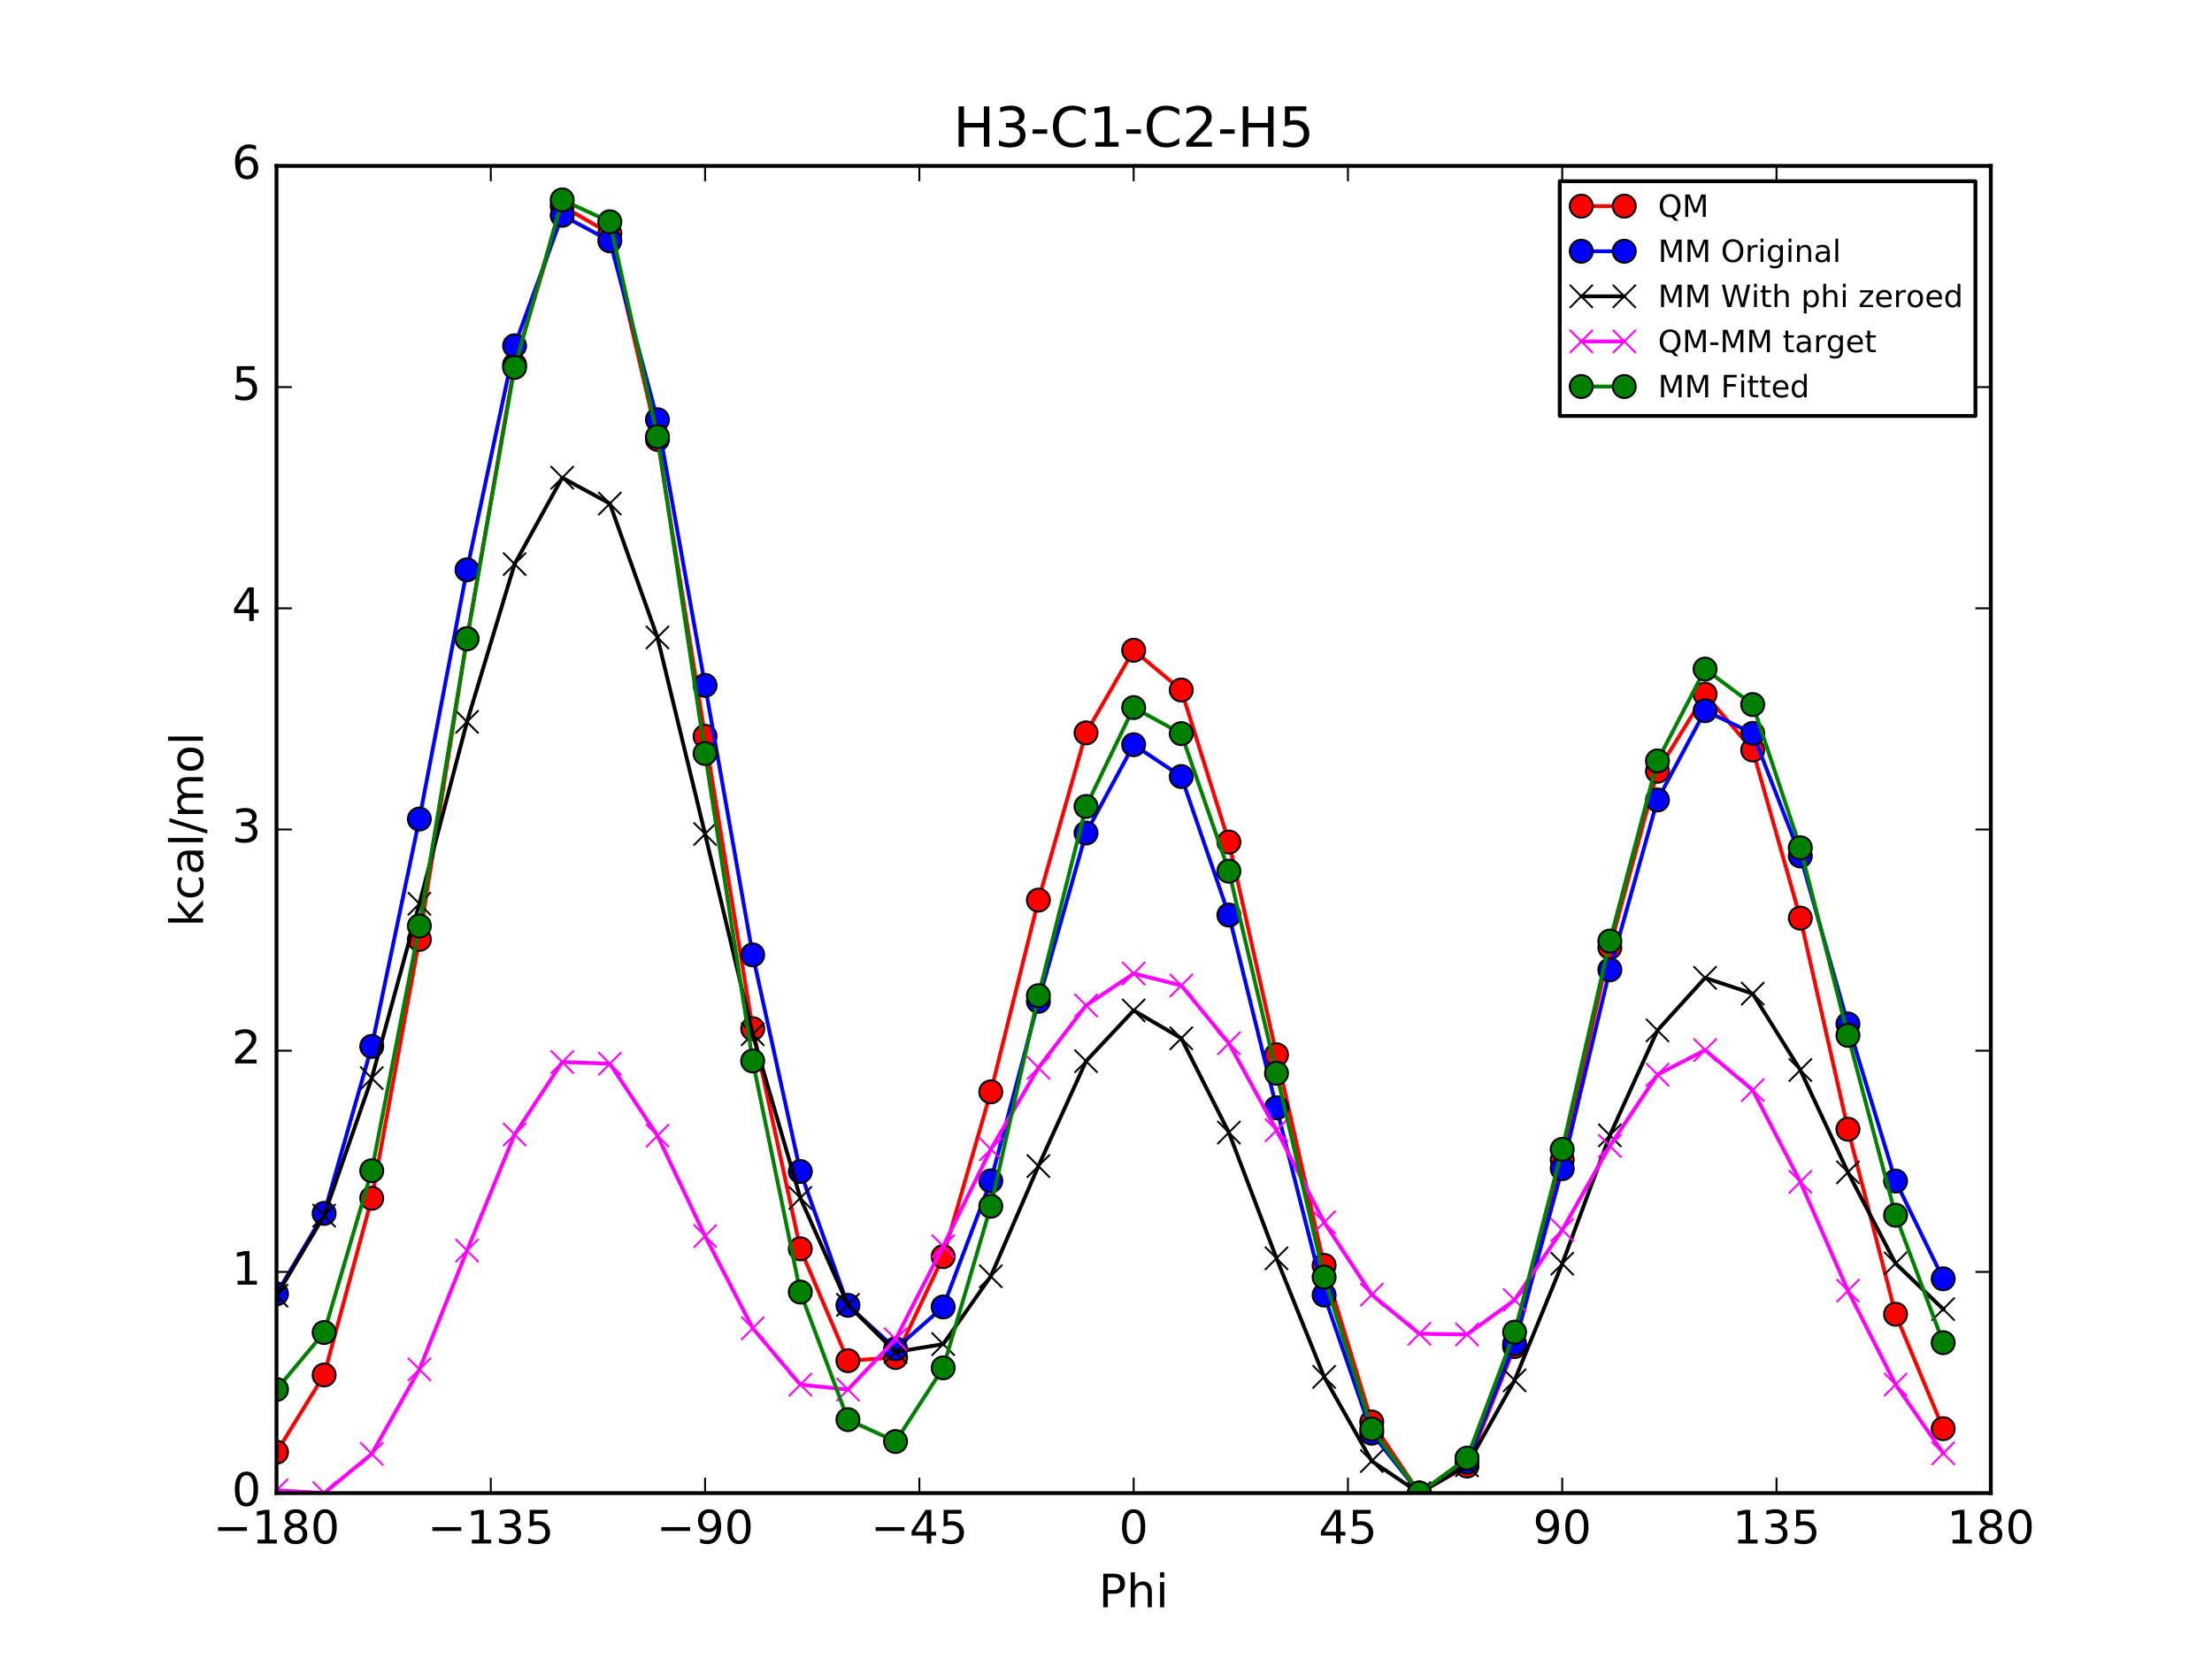 <?xml version="1.0" encoding="utf-8" standalone="no"?>
<!DOCTYPE svg PUBLIC "-//W3C//DTD SVG 1.1//EN"
  "http://www.w3.org/Graphics/SVG/1.1/DTD/svg11.dtd">
<!-- Created with matplotlib (http://matplotlib.org/) -->
<svg height="432pt" version="1.1" viewBox="0 0 576 432" width="576pt" xmlns="http://www.w3.org/2000/svg" xmlns:xlink="http://www.w3.org/1999/xlink">
 <defs>
  <style type="text/css">
*{stroke-linecap:butt;stroke-linejoin:round;stroke-miterlimit:100000;}
  </style>
 </defs>
 <g id="figure_1">
  <g id="patch_1">
   <path d="M 0 432 
L 576 432 
L 576 0 
L 0 0 
z
" style="fill:#ffffff;"/>
  </g>
  <g id="axes_1">
   <g id="patch_2">
    <path d="M 72 388.8 
L 518.4 388.8 
L 518.4 43.2 
L 72 43.2 
z
" style="fill:#ffffff;"/>
   </g>
   <g id="line2d_1">
    <path clip-path="url(#p6bd8a3b144)" d="M 72.001 378.153 
L 84.4 358.038 
L 96.8 312.029 
L 109.2 244.613 
L 121.6 166.297 
L 134 95.009 
L 146.4 53.64 
L 158.8 60.805 
L 171.2 114.41 
L 183.6 191.735 
L 196 267.872 
L 208.4 325.192 
L 220.8 354.326 
L 233.2 353.487 
L 245.6 327.214 
L 258 284.319 
L 270.4 234.392 
L 282.8 190.843 
L 295.201 169.32 
L 307.6 179.677 
L 320 219.273 
L 332.4 274.658 
L 344.8 329.501 
L 357.2 370.287 
L 369.6 388.8 
L 382 381.75 
L 394.4 350.642 
L 406.8 302.039 
L 419.2 246.741 
L 431.6 200.838 
L 444 180.769 
L 456.4 195.302 
L 468.8 239.08 
L 481.2 294.046 
L 493.6 342.218 
L 506 372.021 
" style="fill:none;stroke:#ff0000;stroke-linecap:square;"/>
    <defs>
     <path d="M 0 3 
C 0.796 3 1.559 2.684 2.121 2.121 
C 2.684 1.559 3 0.796 3 0 
C 3 -0.796 2.684 -1.559 2.121 -2.121 
C 1.559 -2.684 0.796 -3 0 -3 
C -0.796 -3 -1.559 -2.684 -2.121 -2.121 
C -2.684 -1.559 -3 -0.796 -3 0 
C -3 0.796 -2.684 1.559 -2.121 2.121 
C -1.559 2.684 -0.796 3 0 3 
z
" id="mb144376e2a" style="stroke:#000000;stroke-width:0.5;"/>
    </defs>
    <g clip-path="url(#p6bd8a3b144)">
     <use style="fill:#ff0000;stroke:#000000;stroke-width:0.5;" x="72.001" xlink:href="#mb144376e2a" y="378.153"/>
     <use style="fill:#ff0000;stroke:#000000;stroke-width:0.5;" x="84.4" xlink:href="#mb144376e2a" y="358.038"/>
     <use style="fill:#ff0000;stroke:#000000;stroke-width:0.5;" x="96.8" xlink:href="#mb144376e2a" y="312.029"/>
     <use style="fill:#ff0000;stroke:#000000;stroke-width:0.5;" x="109.2" xlink:href="#mb144376e2a" y="244.613"/>
     <use style="fill:#ff0000;stroke:#000000;stroke-width:0.5;" x="121.6" xlink:href="#mb144376e2a" y="166.297"/>
     <use style="fill:#ff0000;stroke:#000000;stroke-width:0.5;" x="134" xlink:href="#mb144376e2a" y="95.009"/>
     <use style="fill:#ff0000;stroke:#000000;stroke-width:0.5;" x="146.4" xlink:href="#mb144376e2a" y="53.64"/>
     <use style="fill:#ff0000;stroke:#000000;stroke-width:0.5;" x="158.8" xlink:href="#mb144376e2a" y="60.805"/>
     <use style="fill:#ff0000;stroke:#000000;stroke-width:0.5;" x="171.2" xlink:href="#mb144376e2a" y="114.41"/>
     <use style="fill:#ff0000;stroke:#000000;stroke-width:0.5;" x="183.6" xlink:href="#mb144376e2a" y="191.735"/>
     <use style="fill:#ff0000;stroke:#000000;stroke-width:0.5;" x="196" xlink:href="#mb144376e2a" y="267.872"/>
     <use style="fill:#ff0000;stroke:#000000;stroke-width:0.5;" x="208.4" xlink:href="#mb144376e2a" y="325.192"/>
     <use style="fill:#ff0000;stroke:#000000;stroke-width:0.5;" x="220.8" xlink:href="#mb144376e2a" y="354.326"/>
     <use style="fill:#ff0000;stroke:#000000;stroke-width:0.5;" x="233.2" xlink:href="#mb144376e2a" y="353.487"/>
     <use style="fill:#ff0000;stroke:#000000;stroke-width:0.5;" x="245.6" xlink:href="#mb144376e2a" y="327.214"/>
     <use style="fill:#ff0000;stroke:#000000;stroke-width:0.5;" x="258" xlink:href="#mb144376e2a" y="284.319"/>
     <use style="fill:#ff0000;stroke:#000000;stroke-width:0.5;" x="270.4" xlink:href="#mb144376e2a" y="234.392"/>
     <use style="fill:#ff0000;stroke:#000000;stroke-width:0.5;" x="282.8" xlink:href="#mb144376e2a" y="190.843"/>
     <use style="fill:#ff0000;stroke:#000000;stroke-width:0.5;" x="295.201" xlink:href="#mb144376e2a" y="169.32"/>
     <use style="fill:#ff0000;stroke:#000000;stroke-width:0.5;" x="307.6" xlink:href="#mb144376e2a" y="179.677"/>
     <use style="fill:#ff0000;stroke:#000000;stroke-width:0.5;" x="320" xlink:href="#mb144376e2a" y="219.273"/>
     <use style="fill:#ff0000;stroke:#000000;stroke-width:0.5;" x="332.4" xlink:href="#mb144376e2a" y="274.658"/>
     <use style="fill:#ff0000;stroke:#000000;stroke-width:0.5;" x="344.8" xlink:href="#mb144376e2a" y="329.501"/>
     <use style="fill:#ff0000;stroke:#000000;stroke-width:0.5;" x="357.2" xlink:href="#mb144376e2a" y="370.287"/>
     <use style="fill:#ff0000;stroke:#000000;stroke-width:0.5;" x="369.6" xlink:href="#mb144376e2a" y="388.8"/>
     <use style="fill:#ff0000;stroke:#000000;stroke-width:0.5;" x="382" xlink:href="#mb144376e2a" y="381.75"/>
     <use style="fill:#ff0000;stroke:#000000;stroke-width:0.5;" x="394.4" xlink:href="#mb144376e2a" y="350.642"/>
     <use style="fill:#ff0000;stroke:#000000;stroke-width:0.5;" x="406.8" xlink:href="#mb144376e2a" y="302.039"/>
     <use style="fill:#ff0000;stroke:#000000;stroke-width:0.5;" x="419.2" xlink:href="#mb144376e2a" y="246.741"/>
     <use style="fill:#ff0000;stroke:#000000;stroke-width:0.5;" x="431.6" xlink:href="#mb144376e2a" y="200.838"/>
     <use style="fill:#ff0000;stroke:#000000;stroke-width:0.5;" x="444" xlink:href="#mb144376e2a" y="180.769"/>
     <use style="fill:#ff0000;stroke:#000000;stroke-width:0.5;" x="456.4" xlink:href="#mb144376e2a" y="195.302"/>
     <use style="fill:#ff0000;stroke:#000000;stroke-width:0.5;" x="468.8" xlink:href="#mb144376e2a" y="239.08"/>
     <use style="fill:#ff0000;stroke:#000000;stroke-width:0.5;" x="481.2" xlink:href="#mb144376e2a" y="294.046"/>
     <use style="fill:#ff0000;stroke:#000000;stroke-width:0.5;" x="493.6" xlink:href="#mb144376e2a" y="342.218"/>
     <use style="fill:#ff0000;stroke:#000000;stroke-width:0.5;" x="506" xlink:href="#mb144376e2a" y="372.021"/>
    </g>
   </g>
   <g id="line2d_2">
    <path clip-path="url(#p6bd8a3b144)" d="M 72.001 336.908 
L 84.4 315.965 
L 96.8 272.479 
L 109.2 213.277 
L 121.6 148.381 
L 134 90.033 
L 146.4 56.071 
L 158.8 62.708 
L 171.2 109.288 
L 183.6 178.471 
L 196 248.644 
L 208.4 305.061 
L 220.8 339.898 
L 233.2 351.224 
L 245.6 340.333 
L 258 307.496 
L 270.4 260.754 
L 282.8 216.922 
L 295.201 193.923 
L 307.6 202.207 
L 320 238.279 
L 332.4 288.47 
L 344.8 337.233 
L 357.2 373.205 
L 369.6 388.8 
L 382 380.743 
L 394.4 349.896 
L 406.8 304.327 
L 419.2 252.54 
L 431.6 208.311 
L 444 185.072 
L 456.4 190.961 
L 468.8 222.894 
L 481.2 266.641 
L 493.6 307.541 
L 506 332.995 
" style="fill:none;stroke:#0000ff;stroke-linecap:square;"/>
    <defs>
     <path d="M 0 3 
C 0.796 3 1.559 2.684 2.121 2.121 
C 2.684 1.559 3 0.796 3 0 
C 3 -0.796 2.684 -1.559 2.121 -2.121 
C 1.559 -2.684 0.796 -3 0 -3 
C -0.796 -3 -1.559 -2.684 -2.121 -2.121 
C -2.684 -1.559 -3 -0.796 -3 0 
C -3 0.796 -2.684 1.559 -2.121 2.121 
C -1.559 2.684 -0.796 3 0 3 
z
" id="mf981815340" style="stroke:#000000;stroke-width:0.5;"/>
    </defs>
    <g clip-path="url(#p6bd8a3b144)">
     <use style="fill:#0000ff;stroke:#000000;stroke-width:0.5;" x="72.001" xlink:href="#mf981815340" y="336.908"/>
     <use style="fill:#0000ff;stroke:#000000;stroke-width:0.5;" x="84.4" xlink:href="#mf981815340" y="315.965"/>
     <use style="fill:#0000ff;stroke:#000000;stroke-width:0.5;" x="96.8" xlink:href="#mf981815340" y="272.479"/>
     <use style="fill:#0000ff;stroke:#000000;stroke-width:0.5;" x="109.2" xlink:href="#mf981815340" y="213.277"/>
     <use style="fill:#0000ff;stroke:#000000;stroke-width:0.5;" x="121.6" xlink:href="#mf981815340" y="148.381"/>
     <use style="fill:#0000ff;stroke:#000000;stroke-width:0.5;" x="134" xlink:href="#mf981815340" y="90.033"/>
     <use style="fill:#0000ff;stroke:#000000;stroke-width:0.5;" x="146.4" xlink:href="#mf981815340" y="56.071"/>
     <use style="fill:#0000ff;stroke:#000000;stroke-width:0.5;" x="158.8" xlink:href="#mf981815340" y="62.708"/>
     <use style="fill:#0000ff;stroke:#000000;stroke-width:0.5;" x="171.2" xlink:href="#mf981815340" y="109.288"/>
     <use style="fill:#0000ff;stroke:#000000;stroke-width:0.5;" x="183.6" xlink:href="#mf981815340" y="178.471"/>
     <use style="fill:#0000ff;stroke:#000000;stroke-width:0.5;" x="196" xlink:href="#mf981815340" y="248.644"/>
     <use style="fill:#0000ff;stroke:#000000;stroke-width:0.5;" x="208.4" xlink:href="#mf981815340" y="305.061"/>
     <use style="fill:#0000ff;stroke:#000000;stroke-width:0.5;" x="220.8" xlink:href="#mf981815340" y="339.898"/>
     <use style="fill:#0000ff;stroke:#000000;stroke-width:0.5;" x="233.2" xlink:href="#mf981815340" y="351.224"/>
     <use style="fill:#0000ff;stroke:#000000;stroke-width:0.5;" x="245.6" xlink:href="#mf981815340" y="340.333"/>
     <use style="fill:#0000ff;stroke:#000000;stroke-width:0.5;" x="258" xlink:href="#mf981815340" y="307.496"/>
     <use style="fill:#0000ff;stroke:#000000;stroke-width:0.5;" x="270.4" xlink:href="#mf981815340" y="260.754"/>
     <use style="fill:#0000ff;stroke:#000000;stroke-width:0.5;" x="282.8" xlink:href="#mf981815340" y="216.922"/>
     <use style="fill:#0000ff;stroke:#000000;stroke-width:0.5;" x="295.201" xlink:href="#mf981815340" y="193.923"/>
     <use style="fill:#0000ff;stroke:#000000;stroke-width:0.5;" x="307.6" xlink:href="#mf981815340" y="202.207"/>
     <use style="fill:#0000ff;stroke:#000000;stroke-width:0.5;" x="320" xlink:href="#mf981815340" y="238.279"/>
     <use style="fill:#0000ff;stroke:#000000;stroke-width:0.5;" x="332.4" xlink:href="#mf981815340" y="288.47"/>
     <use style="fill:#0000ff;stroke:#000000;stroke-width:0.5;" x="344.8" xlink:href="#mf981815340" y="337.233"/>
     <use style="fill:#0000ff;stroke:#000000;stroke-width:0.5;" x="357.2" xlink:href="#mf981815340" y="373.205"/>
     <use style="fill:#0000ff;stroke:#000000;stroke-width:0.5;" x="369.6" xlink:href="#mf981815340" y="388.8"/>
     <use style="fill:#0000ff;stroke:#000000;stroke-width:0.5;" x="382" xlink:href="#mf981815340" y="380.743"/>
     <use style="fill:#0000ff;stroke:#000000;stroke-width:0.5;" x="394.4" xlink:href="#mf981815340" y="349.896"/>
     <use style="fill:#0000ff;stroke:#000000;stroke-width:0.5;" x="406.8" xlink:href="#mf981815340" y="304.327"/>
     <use style="fill:#0000ff;stroke:#000000;stroke-width:0.5;" x="419.2" xlink:href="#mf981815340" y="252.54"/>
     <use style="fill:#0000ff;stroke:#000000;stroke-width:0.5;" x="431.6" xlink:href="#mf981815340" y="208.311"/>
     <use style="fill:#0000ff;stroke:#000000;stroke-width:0.5;" x="444" xlink:href="#mf981815340" y="185.072"/>
     <use style="fill:#0000ff;stroke:#000000;stroke-width:0.5;" x="456.4" xlink:href="#mf981815340" y="190.961"/>
     <use style="fill:#0000ff;stroke:#000000;stroke-width:0.5;" x="468.8" xlink:href="#mf981815340" y="222.894"/>
     <use style="fill:#0000ff;stroke:#000000;stroke-width:0.5;" x="481.2" xlink:href="#mf981815340" y="266.641"/>
     <use style="fill:#0000ff;stroke:#000000;stroke-width:0.5;" x="493.6" xlink:href="#mf981815340" y="307.541"/>
     <use style="fill:#0000ff;stroke:#000000;stroke-width:0.5;" x="506" xlink:href="#mf981815340" y="332.995"/>
    </g>
   </g>
   <g id="line2d_3">
    <path clip-path="url(#p6bd8a3b144)" d="M 72.001 337.381 
L 84.4 316.543 
L 96.8 280.743 
L 109.2 235.333 
L 121.6 187.967 
L 134 146.885 
L 146.4 124.389 
L 158.8 131.123 
L 171.2 165.988 
L 183.6 217.169 
L 196 269.313 
L 208.4 311.944 
L 220.8 339.781 
L 233.2 352.057 
L 245.6 350.009 
L 258 332.35 
L 270.4 303.641 
L 282.8 276.329 
L 295.201 263.118 
L 307.6 270.37 
L 320 294.909 
L 332.4 327.66 
L 344.8 358.532 
L 357.2 380.462 
L 369.6 388.8 
L 382 381.566 
L 394.4 359.437 
L 406.8 329.064 
L 419.2 295.647 
L 431.6 268.305 
L 444 254.631 
L 456.4 258.747 
L 468.8 278.637 
L 481.2 305.261 
L 493.6 328.991 
L 506 340.89 
" style="fill:none;stroke:#000000;stroke-linecap:square;"/>
    <defs>
     <path d="M -3 3 
L 3 -3 
M -3 -3 
L 3 3 
" id="m79b3ad8462" style="stroke:#000000;stroke-width:0.5;"/>
    </defs>
    <g clip-path="url(#p6bd8a3b144)">
     <use style="stroke:#000000;stroke-width:0.5;" x="72.001" xlink:href="#m79b3ad8462" y="337.381"/>
     <use style="stroke:#000000;stroke-width:0.5;" x="84.4" xlink:href="#m79b3ad8462" y="316.543"/>
     <use style="stroke:#000000;stroke-width:0.5;" x="96.8" xlink:href="#m79b3ad8462" y="280.743"/>
     <use style="stroke:#000000;stroke-width:0.5;" x="109.2" xlink:href="#m79b3ad8462" y="235.333"/>
     <use style="stroke:#000000;stroke-width:0.5;" x="121.6" xlink:href="#m79b3ad8462" y="187.967"/>
     <use style="stroke:#000000;stroke-width:0.5;" x="134" xlink:href="#m79b3ad8462" y="146.885"/>
     <use style="stroke:#000000;stroke-width:0.5;" x="146.4" xlink:href="#m79b3ad8462" y="124.389"/>
     <use style="stroke:#000000;stroke-width:0.5;" x="158.8" xlink:href="#m79b3ad8462" y="131.123"/>
     <use style="stroke:#000000;stroke-width:0.5;" x="171.2" xlink:href="#m79b3ad8462" y="165.988"/>
     <use style="stroke:#000000;stroke-width:0.5;" x="183.6" xlink:href="#m79b3ad8462" y="217.169"/>
     <use style="stroke:#000000;stroke-width:0.5;" x="196" xlink:href="#m79b3ad8462" y="269.313"/>
     <use style="stroke:#000000;stroke-width:0.5;" x="208.4" xlink:href="#m79b3ad8462" y="311.944"/>
     <use style="stroke:#000000;stroke-width:0.5;" x="220.8" xlink:href="#m79b3ad8462" y="339.781"/>
     <use style="stroke:#000000;stroke-width:0.5;" x="233.2" xlink:href="#m79b3ad8462" y="352.057"/>
     <use style="stroke:#000000;stroke-width:0.5;" x="245.6" xlink:href="#m79b3ad8462" y="350.009"/>
     <use style="stroke:#000000;stroke-width:0.5;" x="258" xlink:href="#m79b3ad8462" y="332.35"/>
     <use style="stroke:#000000;stroke-width:0.5;" x="270.4" xlink:href="#m79b3ad8462" y="303.641"/>
     <use style="stroke:#000000;stroke-width:0.5;" x="282.8" xlink:href="#m79b3ad8462" y="276.329"/>
     <use style="stroke:#000000;stroke-width:0.5;" x="295.201" xlink:href="#m79b3ad8462" y="263.118"/>
     <use style="stroke:#000000;stroke-width:0.5;" x="307.6" xlink:href="#m79b3ad8462" y="270.37"/>
     <use style="stroke:#000000;stroke-width:0.5;" x="320" xlink:href="#m79b3ad8462" y="294.909"/>
     <use style="stroke:#000000;stroke-width:0.5;" x="332.4" xlink:href="#m79b3ad8462" y="327.66"/>
     <use style="stroke:#000000;stroke-width:0.5;" x="344.8" xlink:href="#m79b3ad8462" y="358.532"/>
     <use style="stroke:#000000;stroke-width:0.5;" x="357.2" xlink:href="#m79b3ad8462" y="380.462"/>
     <use style="stroke:#000000;stroke-width:0.5;" x="369.6" xlink:href="#m79b3ad8462" y="388.8"/>
     <use style="stroke:#000000;stroke-width:0.5;" x="382" xlink:href="#m79b3ad8462" y="381.566"/>
     <use style="stroke:#000000;stroke-width:0.5;" x="394.4" xlink:href="#m79b3ad8462" y="359.437"/>
     <use style="stroke:#000000;stroke-width:0.5;" x="406.8" xlink:href="#m79b3ad8462" y="329.064"/>
     <use style="stroke:#000000;stroke-width:0.5;" x="419.2" xlink:href="#m79b3ad8462" y="295.647"/>
     <use style="stroke:#000000;stroke-width:0.5;" x="431.6" xlink:href="#m79b3ad8462" y="268.305"/>
     <use style="stroke:#000000;stroke-width:0.5;" x="444" xlink:href="#m79b3ad8462" y="254.631"/>
     <use style="stroke:#000000;stroke-width:0.5;" x="456.4" xlink:href="#m79b3ad8462" y="258.747"/>
     <use style="stroke:#000000;stroke-width:0.5;" x="468.8" xlink:href="#m79b3ad8462" y="278.637"/>
     <use style="stroke:#000000;stroke-width:0.5;" x="481.2" xlink:href="#m79b3ad8462" y="305.261"/>
     <use style="stroke:#000000;stroke-width:0.5;" x="493.6" xlink:href="#m79b3ad8462" y="328.991"/>
     <use style="stroke:#000000;stroke-width:0.5;" x="506" xlink:href="#m79b3ad8462" y="340.89"/>
    </g>
   </g>
   <g id="line2d_4">
    <path clip-path="url(#p6bd8a3b144)" d="M 72.001 388.077 
L 84.4 388.8 
L 96.8 378.592 
L 109.2 356.585 
L 121.6 325.635 
L 134 295.429 
L 146.4 276.556 
L 158.8 276.987 
L 171.2 295.728 
L 183.6 321.871 
L 196 345.864 
L 208.4 360.553 
L 220.8 361.85 
L 233.2 348.735 
L 245.6 324.511 
L 258 299.274 
L 270.4 278.057 
L 282.8 261.82 
L 295.201 253.507 
L 307.6 256.613 
L 320 271.669 
L 332.4 294.302 
L 344.8 318.275 
L 357.2 337.13 
L 369.6 347.305 
L 382 347.489 
L 394.4 338.511 
L 406.8 320.28 
L 419.2 298.399 
L 431.6 279.839 
L 444 273.443 
L 456.4 283.861 
L 468.8 307.748 
L 481.2 336.091 
L 493.6 360.532 
L 506 378.436 
" style="fill:none;stroke:#ff00ff;stroke-linecap:square;"/>
    <defs>
     <path d="M -3 3 
L 3 -3 
M -3 -3 
L 3 3 
" id="mb168e738ca" style="stroke:#ff00ff;stroke-width:0.5;"/>
    </defs>
    <g clip-path="url(#p6bd8a3b144)">
     <use style="fill:#ff00ff;stroke:#ff00ff;stroke-width:0.5;" x="72.001" xlink:href="#mb168e738ca" y="388.077"/>
     <use style="fill:#ff00ff;stroke:#ff00ff;stroke-width:0.5;" x="84.4" xlink:href="#mb168e738ca" y="388.8"/>
     <use style="fill:#ff00ff;stroke:#ff00ff;stroke-width:0.5;" x="96.8" xlink:href="#mb168e738ca" y="378.592"/>
     <use style="fill:#ff00ff;stroke:#ff00ff;stroke-width:0.5;" x="109.2" xlink:href="#mb168e738ca" y="356.585"/>
     <use style="fill:#ff00ff;stroke:#ff00ff;stroke-width:0.5;" x="121.6" xlink:href="#mb168e738ca" y="325.635"/>
     <use style="fill:#ff00ff;stroke:#ff00ff;stroke-width:0.5;" x="134" xlink:href="#mb168e738ca" y="295.429"/>
     <use style="fill:#ff00ff;stroke:#ff00ff;stroke-width:0.5;" x="146.4" xlink:href="#mb168e738ca" y="276.556"/>
     <use style="fill:#ff00ff;stroke:#ff00ff;stroke-width:0.5;" x="158.8" xlink:href="#mb168e738ca" y="276.987"/>
     <use style="fill:#ff00ff;stroke:#ff00ff;stroke-width:0.5;" x="171.2" xlink:href="#mb168e738ca" y="295.728"/>
     <use style="fill:#ff00ff;stroke:#ff00ff;stroke-width:0.5;" x="183.6" xlink:href="#mb168e738ca" y="321.871"/>
     <use style="fill:#ff00ff;stroke:#ff00ff;stroke-width:0.5;" x="196" xlink:href="#mb168e738ca" y="345.864"/>
     <use style="fill:#ff00ff;stroke:#ff00ff;stroke-width:0.5;" x="208.4" xlink:href="#mb168e738ca" y="360.553"/>
     <use style="fill:#ff00ff;stroke:#ff00ff;stroke-width:0.5;" x="220.8" xlink:href="#mb168e738ca" y="361.85"/>
     <use style="fill:#ff00ff;stroke:#ff00ff;stroke-width:0.5;" x="233.2" xlink:href="#mb168e738ca" y="348.735"/>
     <use style="fill:#ff00ff;stroke:#ff00ff;stroke-width:0.5;" x="245.6" xlink:href="#mb168e738ca" y="324.511"/>
     <use style="fill:#ff00ff;stroke:#ff00ff;stroke-width:0.5;" x="258" xlink:href="#mb168e738ca" y="299.274"/>
     <use style="fill:#ff00ff;stroke:#ff00ff;stroke-width:0.5;" x="270.4" xlink:href="#mb168e738ca" y="278.057"/>
     <use style="fill:#ff00ff;stroke:#ff00ff;stroke-width:0.5;" x="282.8" xlink:href="#mb168e738ca" y="261.82"/>
     <use style="fill:#ff00ff;stroke:#ff00ff;stroke-width:0.5;" x="295.201" xlink:href="#mb168e738ca" y="253.507"/>
     <use style="fill:#ff00ff;stroke:#ff00ff;stroke-width:0.5;" x="307.6" xlink:href="#mb168e738ca" y="256.613"/>
     <use style="fill:#ff00ff;stroke:#ff00ff;stroke-width:0.5;" x="320" xlink:href="#mb168e738ca" y="271.669"/>
     <use style="fill:#ff00ff;stroke:#ff00ff;stroke-width:0.5;" x="332.4" xlink:href="#mb168e738ca" y="294.302"/>
     <use style="fill:#ff00ff;stroke:#ff00ff;stroke-width:0.5;" x="344.8" xlink:href="#mb168e738ca" y="318.275"/>
     <use style="fill:#ff00ff;stroke:#ff00ff;stroke-width:0.5;" x="357.2" xlink:href="#mb168e738ca" y="337.13"/>
     <use style="fill:#ff00ff;stroke:#ff00ff;stroke-width:0.5;" x="369.6" xlink:href="#mb168e738ca" y="347.305"/>
     <use style="fill:#ff00ff;stroke:#ff00ff;stroke-width:0.5;" x="382" xlink:href="#mb168e738ca" y="347.489"/>
     <use style="fill:#ff00ff;stroke:#ff00ff;stroke-width:0.5;" x="394.4" xlink:href="#mb168e738ca" y="338.511"/>
     <use style="fill:#ff00ff;stroke:#ff00ff;stroke-width:0.5;" x="406.8" xlink:href="#mb168e738ca" y="320.28"/>
     <use style="fill:#ff00ff;stroke:#ff00ff;stroke-width:0.5;" x="419.2" xlink:href="#mb168e738ca" y="298.399"/>
     <use style="fill:#ff00ff;stroke:#ff00ff;stroke-width:0.5;" x="431.6" xlink:href="#mb168e738ca" y="279.839"/>
     <use style="fill:#ff00ff;stroke:#ff00ff;stroke-width:0.5;" x="444" xlink:href="#mb168e738ca" y="273.443"/>
     <use style="fill:#ff00ff;stroke:#ff00ff;stroke-width:0.5;" x="456.4" xlink:href="#mb168e738ca" y="283.861"/>
     <use style="fill:#ff00ff;stroke:#ff00ff;stroke-width:0.5;" x="468.8" xlink:href="#mb168e738ca" y="307.748"/>
     <use style="fill:#ff00ff;stroke:#ff00ff;stroke-width:0.5;" x="481.2" xlink:href="#mb168e738ca" y="336.091"/>
     <use style="fill:#ff00ff;stroke:#ff00ff;stroke-width:0.5;" x="493.6" xlink:href="#mb168e738ca" y="360.532"/>
     <use style="fill:#ff00ff;stroke:#ff00ff;stroke-width:0.5;" x="506" xlink:href="#mb168e738ca" y="378.436"/>
    </g>
   </g>
   <g id="line2d_5">
    <path clip-path="url(#p6bd8a3b144)" d="M 72.001 361.818 
L 84.4 346.975 
L 96.8 304.852 
L 109.2 241.131 
L 121.6 166.353 
L 134 95.665 
L 146.4 52.06 
L 158.8 57.753 
L 171.2 113.695 
L 183.6 196.218 
L 196 276.271 
L 208.4 336.448 
L 220.8 369.666 
L 233.2 375.376 
L 245.6 356.187 
L 258 314.104 
L 270.4 259.275 
L 282.8 210.001 
L 295.201 184.249 
L 307.6 191.033 
L 320 226.856 
L 332.4 279.475 
L 344.8 332.563 
L 357.2 372.119 
L 369.6 388.8 
L 382 379.7 
L 394.4 346.896 
L 406.8 299.284 
L 419.2 245.046 
L 431.6 198.142 
L 444 174.229 
L 456.4 183.467 
L 468.8 220.76 
L 481.2 269.61 
L 493.6 316.446 
L 506 349.633 
" style="fill:none;stroke:#008000;stroke-linecap:square;"/>
    <defs>
     <path d="M 0 3 
C 0.796 3 1.559 2.684 2.121 2.121 
C 2.684 1.559 3 0.796 3 0 
C 3 -0.796 2.684 -1.559 2.121 -2.121 
C 1.559 -2.684 0.796 -3 0 -3 
C -0.796 -3 -1.559 -2.684 -2.121 -2.121 
C -2.684 -1.559 -3 -0.796 -3 0 
C -3 0.796 -2.684 1.559 -2.121 2.121 
C -1.559 2.684 -0.796 3 0 3 
z
" id="mb08ce02383" style="stroke:#000000;stroke-width:0.5;"/>
    </defs>
    <g clip-path="url(#p6bd8a3b144)">
     <use style="fill:#008000;stroke:#000000;stroke-width:0.5;" x="72.001" xlink:href="#mb08ce02383" y="361.818"/>
     <use style="fill:#008000;stroke:#000000;stroke-width:0.5;" x="84.4" xlink:href="#mb08ce02383" y="346.975"/>
     <use style="fill:#008000;stroke:#000000;stroke-width:0.5;" x="96.8" xlink:href="#mb08ce02383" y="304.852"/>
     <use style="fill:#008000;stroke:#000000;stroke-width:0.5;" x="109.2" xlink:href="#mb08ce02383" y="241.131"/>
     <use style="fill:#008000;stroke:#000000;stroke-width:0.5;" x="121.6" xlink:href="#mb08ce02383" y="166.353"/>
     <use style="fill:#008000;stroke:#000000;stroke-width:0.5;" x="134" xlink:href="#mb08ce02383" y="95.665"/>
     <use style="fill:#008000;stroke:#000000;stroke-width:0.5;" x="146.4" xlink:href="#mb08ce02383" y="52.06"/>
     <use style="fill:#008000;stroke:#000000;stroke-width:0.5;" x="158.8" xlink:href="#mb08ce02383" y="57.753"/>
     <use style="fill:#008000;stroke:#000000;stroke-width:0.5;" x="171.2" xlink:href="#mb08ce02383" y="113.695"/>
     <use style="fill:#008000;stroke:#000000;stroke-width:0.5;" x="183.6" xlink:href="#mb08ce02383" y="196.218"/>
     <use style="fill:#008000;stroke:#000000;stroke-width:0.5;" x="196" xlink:href="#mb08ce02383" y="276.271"/>
     <use style="fill:#008000;stroke:#000000;stroke-width:0.5;" x="208.4" xlink:href="#mb08ce02383" y="336.448"/>
     <use style="fill:#008000;stroke:#000000;stroke-width:0.5;" x="220.8" xlink:href="#mb08ce02383" y="369.666"/>
     <use style="fill:#008000;stroke:#000000;stroke-width:0.5;" x="233.2" xlink:href="#mb08ce02383" y="375.376"/>
     <use style="fill:#008000;stroke:#000000;stroke-width:0.5;" x="245.6" xlink:href="#mb08ce02383" y="356.187"/>
     <use style="fill:#008000;stroke:#000000;stroke-width:0.5;" x="258" xlink:href="#mb08ce02383" y="314.104"/>
     <use style="fill:#008000;stroke:#000000;stroke-width:0.5;" x="270.4" xlink:href="#mb08ce02383" y="259.275"/>
     <use style="fill:#008000;stroke:#000000;stroke-width:0.5;" x="282.8" xlink:href="#mb08ce02383" y="210.001"/>
     <use style="fill:#008000;stroke:#000000;stroke-width:0.5;" x="295.201" xlink:href="#mb08ce02383" y="184.249"/>
     <use style="fill:#008000;stroke:#000000;stroke-width:0.5;" x="307.6" xlink:href="#mb08ce02383" y="191.033"/>
     <use style="fill:#008000;stroke:#000000;stroke-width:0.5;" x="320" xlink:href="#mb08ce02383" y="226.856"/>
     <use style="fill:#008000;stroke:#000000;stroke-width:0.5;" x="332.4" xlink:href="#mb08ce02383" y="279.475"/>
     <use style="fill:#008000;stroke:#000000;stroke-width:0.5;" x="344.8" xlink:href="#mb08ce02383" y="332.563"/>
     <use style="fill:#008000;stroke:#000000;stroke-width:0.5;" x="357.2" xlink:href="#mb08ce02383" y="372.119"/>
     <use style="fill:#008000;stroke:#000000;stroke-width:0.5;" x="369.6" xlink:href="#mb08ce02383" y="388.8"/>
     <use style="fill:#008000;stroke:#000000;stroke-width:0.5;" x="382" xlink:href="#mb08ce02383" y="379.7"/>
     <use style="fill:#008000;stroke:#000000;stroke-width:0.5;" x="394.4" xlink:href="#mb08ce02383" y="346.896"/>
     <use style="fill:#008000;stroke:#000000;stroke-width:0.5;" x="406.8" xlink:href="#mb08ce02383" y="299.284"/>
     <use style="fill:#008000;stroke:#000000;stroke-width:0.5;" x="419.2" xlink:href="#mb08ce02383" y="245.046"/>
     <use style="fill:#008000;stroke:#000000;stroke-width:0.5;" x="431.6" xlink:href="#mb08ce02383" y="198.142"/>
     <use style="fill:#008000;stroke:#000000;stroke-width:0.5;" x="444" xlink:href="#mb08ce02383" y="174.229"/>
     <use style="fill:#008000;stroke:#000000;stroke-width:0.5;" x="456.4" xlink:href="#mb08ce02383" y="183.467"/>
     <use style="fill:#008000;stroke:#000000;stroke-width:0.5;" x="468.8" xlink:href="#mb08ce02383" y="220.76"/>
     <use style="fill:#008000;stroke:#000000;stroke-width:0.5;" x="481.2" xlink:href="#mb08ce02383" y="269.61"/>
     <use style="fill:#008000;stroke:#000000;stroke-width:0.5;" x="493.6" xlink:href="#mb08ce02383" y="316.446"/>
     <use style="fill:#008000;stroke:#000000;stroke-width:0.5;" x="506" xlink:href="#mb08ce02383" y="349.633"/>
    </g>
   </g>
   <g id="patch_3">
    <path d="M 72 43.2 
L 518.4 43.2 
" style="fill:none;stroke:#000000;stroke-linecap:square;stroke-linejoin:miter;"/>
   </g>
   <g id="patch_4">
    <path d="M 72 388.8 
L 518.4 388.8 
" style="fill:none;stroke:#000000;stroke-linecap:square;stroke-linejoin:miter;"/>
   </g>
   <g id="patch_5">
    <path d="M 72 388.8 
L 72 43.2 
" style="fill:none;stroke:#000000;stroke-linecap:square;stroke-linejoin:miter;"/>
   </g>
   <g id="patch_6">
    <path d="M 518.4 388.8 
L 518.4 43.2 
" style="fill:none;stroke:#000000;stroke-linecap:square;stroke-linejoin:miter;"/>
   </g>
   <g id="matplotlib.axis_1">
    <g id="xtick_1">
     <g id="line2d_6">
      <defs>
       <path d="M 0 0 
L 0 -4 
" id="m9374d07bf7" style="stroke:#000000;stroke-width:0.5;"/>
      </defs>
      <g>
       <use style="stroke:#000000;stroke-width:0.5;" x="72.0" xlink:href="#m9374d07bf7" y="388.8"/>
      </g>
     </g>
     <g id="line2d_7">
      <defs>
       <path d="M 0 0 
L 0 4 
" id="m74e4022810" style="stroke:#000000;stroke-width:0.5;"/>
      </defs>
      <g>
       <use style="stroke:#000000;stroke-width:0.5;" x="72.0" xlink:href="#m74e4022810" y="43.2"/>
      </g>
     </g>
     <g id="text_1">
      <!-- −180 -->
      <defs>
       <path d="M 10.594 35.5 
L 73.188 35.5 
L 73.188 27.203 
L 10.594 27.203 
z
" id="BitstreamVeraSans-Roman-2212"/>
       <path d="M 31.781 66.406 
Q 24.172 66.406 20.328 58.906 
Q 16.5 51.422 16.5 36.375 
Q 16.5 21.391 20.328 13.891 
Q 24.172 6.391 31.781 6.391 
Q 39.453 6.391 43.281 13.891 
Q 47.125 21.391 47.125 36.375 
Q 47.125 51.422 43.281 58.906 
Q 39.453 66.406 31.781 66.406 
M 31.781 74.219 
Q 44.047 74.219 50.516 64.516 
Q 56.984 54.828 56.984 36.375 
Q 56.984 17.969 50.516 8.266 
Q 44.047 -1.422 31.781 -1.422 
Q 19.531 -1.422 13.062 8.266 
Q 6.594 17.969 6.594 36.375 
Q 6.594 54.828 13.062 64.516 
Q 19.531 74.219 31.781 74.219 
" id="BitstreamVeraSans-Roman-30"/>
       <path d="M 31.781 34.625 
Q 24.75 34.625 20.719 30.859 
Q 16.703 27.094 16.703 20.516 
Q 16.703 13.922 20.719 10.156 
Q 24.75 6.391 31.781 6.391 
Q 38.812 6.391 42.859 10.172 
Q 46.922 13.969 46.922 20.516 
Q 46.922 27.094 42.891 30.859 
Q 38.875 34.625 31.781 34.625 
M 21.922 38.812 
Q 15.578 40.375 12.031 44.719 
Q 8.5 49.078 8.5 55.328 
Q 8.5 64.062 14.719 69.141 
Q 20.953 74.219 31.781 74.219 
Q 42.672 74.219 48.875 69.141 
Q 55.078 64.062 55.078 55.328 
Q 55.078 49.078 51.531 44.719 
Q 48 40.375 41.703 38.812 
Q 48.828 37.156 52.797 32.312 
Q 56.781 27.484 56.781 20.516 
Q 56.781 9.906 50.312 4.234 
Q 43.844 -1.422 31.781 -1.422 
Q 19.734 -1.422 13.25 4.234 
Q 6.781 9.906 6.781 20.516 
Q 6.781 27.484 10.781 32.312 
Q 14.797 37.156 21.922 38.812 
M 18.312 54.391 
Q 18.312 48.734 21.844 45.562 
Q 25.391 42.391 31.781 42.391 
Q 38.141 42.391 41.719 45.562 
Q 45.312 48.734 45.312 54.391 
Q 45.312 60.062 41.719 63.234 
Q 38.141 66.406 31.781 66.406 
Q 25.391 66.406 21.844 63.234 
Q 18.312 60.062 18.312 54.391 
" id="BitstreamVeraSans-Roman-38"/>
       <path d="M 12.406 8.297 
L 28.516 8.297 
L 28.516 63.922 
L 10.984 60.406 
L 10.984 69.391 
L 28.422 72.906 
L 38.281 72.906 
L 38.281 8.297 
L 54.391 8.297 
L 54.391 0 
L 12.406 0 
z
" id="BitstreamVeraSans-Roman-31"/>
      </defs>
      <g transform="translate(55.52 401.918)scale(0.12 -0.12)">
       <use xlink:href="#BitstreamVeraSans-Roman-2212"/>
       <use x="83.789" xlink:href="#BitstreamVeraSans-Roman-31"/>
       <use x="147.412" xlink:href="#BitstreamVeraSans-Roman-38"/>
       <use x="211.035" xlink:href="#BitstreamVeraSans-Roman-30"/>
      </g>
     </g>
    </g>
    <g id="xtick_2">
     <g id="line2d_8">
      <g>
       <use style="stroke:#000000;stroke-width:0.5;" x="127.8" xlink:href="#m9374d07bf7" y="388.8"/>
      </g>
     </g>
     <g id="line2d_9">
      <g>
       <use style="stroke:#000000;stroke-width:0.5;" x="127.8" xlink:href="#m74e4022810" y="43.2"/>
      </g>
     </g>
     <g id="text_2">
      <!-- −135 -->
      <defs>
       <path d="M 40.578 39.312 
Q 47.656 37.797 51.625 33 
Q 55.609 28.219 55.609 21.188 
Q 55.609 10.406 48.188 4.484 
Q 40.766 -1.422 27.094 -1.422 
Q 22.516 -1.422 17.656 -0.516 
Q 12.797 0.391 7.625 2.203 
L 7.625 11.719 
Q 11.719 9.328 16.594 8.109 
Q 21.484 6.891 26.812 6.891 
Q 36.078 6.891 40.938 10.547 
Q 45.797 14.203 45.797 21.188 
Q 45.797 27.641 41.281 31.266 
Q 36.766 34.906 28.719 34.906 
L 20.219 34.906 
L 20.219 43.016 
L 29.109 43.016 
Q 36.375 43.016 40.234 45.922 
Q 44.094 48.828 44.094 54.297 
Q 44.094 59.906 40.109 62.906 
Q 36.141 65.922 28.719 65.922 
Q 24.656 65.922 20.016 65.031 
Q 15.375 64.156 9.812 62.312 
L 9.812 71.094 
Q 15.438 72.656 20.344 73.438 
Q 25.25 74.219 29.594 74.219 
Q 40.828 74.219 47.359 69.109 
Q 53.906 64.016 53.906 55.328 
Q 53.906 49.266 50.438 45.094 
Q 46.969 40.922 40.578 39.312 
" id="BitstreamVeraSans-Roman-33"/>
       <path d="M 10.797 72.906 
L 49.516 72.906 
L 49.516 64.594 
L 19.828 64.594 
L 19.828 46.734 
Q 21.969 47.469 24.109 47.828 
Q 26.266 48.188 28.422 48.188 
Q 40.625 48.188 47.75 41.5 
Q 54.891 34.812 54.891 23.391 
Q 54.891 11.625 47.562 5.094 
Q 40.234 -1.422 26.906 -1.422 
Q 22.312 -1.422 17.547 -0.641 
Q 12.797 0.141 7.719 1.703 
L 7.719 11.625 
Q 12.109 9.234 16.797 8.062 
Q 21.484 6.891 26.703 6.891 
Q 35.156 6.891 40.078 11.328 
Q 45.016 15.766 45.016 23.391 
Q 45.016 31 40.078 35.438 
Q 35.156 39.891 26.703 39.891 
Q 22.75 39.891 18.812 39.016 
Q 14.891 38.141 10.797 36.281 
z
" id="BitstreamVeraSans-Roman-35"/>
      </defs>
      <g transform="translate(111.32 401.918)scale(0.12 -0.12)">
       <use xlink:href="#BitstreamVeraSans-Roman-2212"/>
       <use x="83.789" xlink:href="#BitstreamVeraSans-Roman-31"/>
       <use x="147.412" xlink:href="#BitstreamVeraSans-Roman-33"/>
       <use x="211.035" xlink:href="#BitstreamVeraSans-Roman-35"/>
      </g>
     </g>
    </g>
    <g id="xtick_3">
     <g id="line2d_10">
      <g>
       <use style="stroke:#000000;stroke-width:0.5;" x="183.6" xlink:href="#m9374d07bf7" y="388.8"/>
      </g>
     </g>
     <g id="line2d_11">
      <g>
       <use style="stroke:#000000;stroke-width:0.5;" x="183.6" xlink:href="#m74e4022810" y="43.2"/>
      </g>
     </g>
     <g id="text_3">
      <!-- −90 -->
      <defs>
       <path d="M 10.984 1.516 
L 10.984 10.5 
Q 14.703 8.734 18.5 7.812 
Q 22.312 6.891 25.984 6.891 
Q 35.75 6.891 40.891 13.453 
Q 46.047 20.016 46.781 33.406 
Q 43.953 29.203 39.594 26.953 
Q 35.25 24.703 29.984 24.703 
Q 19.047 24.703 12.672 31.312 
Q 6.297 37.938 6.297 49.422 
Q 6.297 60.641 12.938 67.422 
Q 19.578 74.219 30.609 74.219 
Q 43.266 74.219 49.922 64.516 
Q 56.594 54.828 56.594 36.375 
Q 56.594 19.141 48.406 8.859 
Q 40.234 -1.422 26.422 -1.422 
Q 22.703 -1.422 18.891 -0.688 
Q 15.094 0.047 10.984 1.516 
M 30.609 32.422 
Q 37.25 32.422 41.125 36.953 
Q 45.016 41.5 45.016 49.422 
Q 45.016 57.281 41.125 61.844 
Q 37.25 66.406 30.609 66.406 
Q 23.969 66.406 20.094 61.844 
Q 16.219 57.281 16.219 49.422 
Q 16.219 41.5 20.094 36.953 
Q 23.969 32.422 30.609 32.422 
" id="BitstreamVeraSans-Roman-39"/>
      </defs>
      <g transform="translate(170.937 401.918)scale(0.12 -0.12)">
       <use xlink:href="#BitstreamVeraSans-Roman-2212"/>
       <use x="83.789" xlink:href="#BitstreamVeraSans-Roman-39"/>
       <use x="147.412" xlink:href="#BitstreamVeraSans-Roman-30"/>
      </g>
     </g>
    </g>
    <g id="xtick_4">
     <g id="line2d_12">
      <g>
       <use style="stroke:#000000;stroke-width:0.5;" x="239.4" xlink:href="#m9374d07bf7" y="388.8"/>
      </g>
     </g>
     <g id="line2d_13">
      <g>
       <use style="stroke:#000000;stroke-width:0.5;" x="239.4" xlink:href="#m74e4022810" y="43.2"/>
      </g>
     </g>
     <g id="text_4">
      <!-- −45 -->
      <defs>
       <path d="M 37.797 64.312 
L 12.891 25.391 
L 37.797 25.391 
z
M 35.203 72.906 
L 47.609 72.906 
L 47.609 25.391 
L 58.016 25.391 
L 58.016 17.188 
L 47.609 17.188 
L 47.609 0 
L 37.797 0 
L 37.797 17.188 
L 4.891 17.188 
L 4.891 26.703 
z
" id="BitstreamVeraSans-Roman-34"/>
      </defs>
      <g transform="translate(226.737 401.918)scale(0.12 -0.12)">
       <use xlink:href="#BitstreamVeraSans-Roman-2212"/>
       <use x="83.789" xlink:href="#BitstreamVeraSans-Roman-34"/>
       <use x="147.412" xlink:href="#BitstreamVeraSans-Roman-35"/>
      </g>
     </g>
    </g>
    <g id="xtick_5">
     <g id="line2d_14">
      <g>
       <use style="stroke:#000000;stroke-width:0.5;" x="295.2" xlink:href="#m9374d07bf7" y="388.8"/>
      </g>
     </g>
     <g id="line2d_15">
      <g>
       <use style="stroke:#000000;stroke-width:0.5;" x="295.2" xlink:href="#m74e4022810" y="43.2"/>
      </g>
     </g>
     <g id="text_5">
      <!-- 0 -->
      <g transform="translate(291.382 401.918)scale(0.12 -0.12)">
       <use xlink:href="#BitstreamVeraSans-Roman-30"/>
      </g>
     </g>
    </g>
    <g id="xtick_6">
     <g id="line2d_16">
      <g>
       <use style="stroke:#000000;stroke-width:0.5;" x="351.0" xlink:href="#m9374d07bf7" y="388.8"/>
      </g>
     </g>
     <g id="line2d_17">
      <g>
       <use style="stroke:#000000;stroke-width:0.5;" x="351.0" xlink:href="#m74e4022810" y="43.2"/>
      </g>
     </g>
     <g id="text_6">
      <!-- 45 -->
      <g transform="translate(343.365 401.918)scale(0.12 -0.12)">
       <use xlink:href="#BitstreamVeraSans-Roman-34"/>
       <use x="63.623" xlink:href="#BitstreamVeraSans-Roman-35"/>
      </g>
     </g>
    </g>
    <g id="xtick_7">
     <g id="line2d_18">
      <g>
       <use style="stroke:#000000;stroke-width:0.5;" x="406.8" xlink:href="#m9374d07bf7" y="388.8"/>
      </g>
     </g>
     <g id="line2d_19">
      <g>
       <use style="stroke:#000000;stroke-width:0.5;" x="406.8" xlink:href="#m74e4022810" y="43.2"/>
      </g>
     </g>
     <g id="text_7">
      <!-- 90 -->
      <g transform="translate(399.165 401.918)scale(0.12 -0.12)">
       <use xlink:href="#BitstreamVeraSans-Roman-39"/>
       <use x="63.623" xlink:href="#BitstreamVeraSans-Roman-30"/>
      </g>
     </g>
    </g>
    <g id="xtick_8">
     <g id="line2d_20">
      <g>
       <use style="stroke:#000000;stroke-width:0.5;" x="462.6" xlink:href="#m9374d07bf7" y="388.8"/>
      </g>
     </g>
     <g id="line2d_21">
      <g>
       <use style="stroke:#000000;stroke-width:0.5;" x="462.6" xlink:href="#m74e4022810" y="43.2"/>
      </g>
     </g>
     <g id="text_8">
      <!-- 135 -->
      <g transform="translate(451.147 401.918)scale(0.12 -0.12)">
       <use xlink:href="#BitstreamVeraSans-Roman-31"/>
       <use x="63.623" xlink:href="#BitstreamVeraSans-Roman-33"/>
       <use x="127.246" xlink:href="#BitstreamVeraSans-Roman-35"/>
      </g>
     </g>
    </g>
    <g id="xtick_9">
     <g id="line2d_22">
      <g>
       <use style="stroke:#000000;stroke-width:0.5;" x="518.4" xlink:href="#m9374d07bf7" y="388.8"/>
      </g>
     </g>
     <g id="line2d_23">
      <g>
       <use style="stroke:#000000;stroke-width:0.5;" x="518.4" xlink:href="#m74e4022810" y="43.2"/>
      </g>
     </g>
     <g id="text_9">
      <!-- 180 -->
      <g transform="translate(506.947 401.918)scale(0.12 -0.12)">
       <use xlink:href="#BitstreamVeraSans-Roman-31"/>
       <use x="63.623" xlink:href="#BitstreamVeraSans-Roman-38"/>
       <use x="127.246" xlink:href="#BitstreamVeraSans-Roman-30"/>
      </g>
     </g>
    </g>
    <g id="text_10">
     <!-- Phi -->
     <defs>
      <path d="M 54.891 33.016 
L 54.891 0 
L 45.906 0 
L 45.906 32.719 
Q 45.906 40.484 42.875 44.328 
Q 39.844 48.188 33.797 48.188 
Q 26.516 48.188 22.312 43.547 
Q 18.109 38.922 18.109 30.906 
L 18.109 0 
L 9.078 0 
L 9.078 75.984 
L 18.109 75.984 
L 18.109 46.188 
Q 21.344 51.125 25.703 53.562 
Q 30.078 56 35.797 56 
Q 45.219 56 50.047 50.172 
Q 54.891 44.344 54.891 33.016 
" id="BitstreamVeraSans-Roman-68"/>
      <path d="M 19.672 64.797 
L 19.672 37.406 
L 32.078 37.406 
Q 38.969 37.406 42.719 40.969 
Q 46.484 44.531 46.484 51.125 
Q 46.484 57.672 42.719 61.234 
Q 38.969 64.797 32.078 64.797 
z
M 9.812 72.906 
L 32.078 72.906 
Q 44.344 72.906 50.609 67.359 
Q 56.891 61.812 56.891 51.125 
Q 56.891 40.328 50.609 34.812 
Q 44.344 29.297 32.078 29.297 
L 19.672 29.297 
L 19.672 0 
L 9.812 0 
z
" id="BitstreamVeraSans-Roman-50"/>
      <path d="M 9.422 54.688 
L 18.406 54.688 
L 18.406 0 
L 9.422 0 
z
M 9.422 75.984 
L 18.406 75.984 
L 18.406 64.594 
L 9.422 64.594 
z
" id="BitstreamVeraSans-Roman-69"/>
     </defs>
     <g transform="translate(286.113 418.532)scale(0.12 -0.12)">
      <use xlink:href="#BitstreamVeraSans-Roman-50"/>
      <use x="60.303" xlink:href="#BitstreamVeraSans-Roman-68"/>
      <use x="123.682" xlink:href="#BitstreamVeraSans-Roman-69"/>
     </g>
    </g>
   </g>
   <g id="matplotlib.axis_2">
    <g id="ytick_1">
     <g id="line2d_24">
      <defs>
       <path d="M 0 0 
L 4 0 
" id="m2e3f15fa22" style="stroke:#000000;stroke-width:0.5;"/>
      </defs>
      <g>
       <use style="stroke:#000000;stroke-width:0.5;" x="72.0" xlink:href="#m2e3f15fa22" y="388.8"/>
      </g>
     </g>
     <g id="line2d_25">
      <defs>
       <path d="M 0 0 
L -4 0 
" id="mace579ac7f" style="stroke:#000000;stroke-width:0.5;"/>
      </defs>
      <g>
       <use style="stroke:#000000;stroke-width:0.5;" x="518.4" xlink:href="#mace579ac7f" y="388.8"/>
      </g>
     </g>
     <g id="text_11">
      <!-- 0 -->
      <g transform="translate(60.365 392.111)scale(0.12 -0.12)">
       <use xlink:href="#BitstreamVeraSans-Roman-30"/>
      </g>
     </g>
    </g>
    <g id="ytick_2">
     <g id="line2d_26">
      <g>
       <use style="stroke:#000000;stroke-width:0.5;" x="72.0" xlink:href="#m2e3f15fa22" y="331.2"/>
      </g>
     </g>
     <g id="line2d_27">
      <g>
       <use style="stroke:#000000;stroke-width:0.5;" x="518.4" xlink:href="#mace579ac7f" y="331.2"/>
      </g>
     </g>
     <g id="text_12">
      <!-- 1 -->
      <g transform="translate(60.365 334.511)scale(0.12 -0.12)">
       <use xlink:href="#BitstreamVeraSans-Roman-31"/>
      </g>
     </g>
    </g>
    <g id="ytick_3">
     <g id="line2d_28">
      <g>
       <use style="stroke:#000000;stroke-width:0.5;" x="72.0" xlink:href="#m2e3f15fa22" y="273.6"/>
      </g>
     </g>
     <g id="line2d_29">
      <g>
       <use style="stroke:#000000;stroke-width:0.5;" x="518.4" xlink:href="#mace579ac7f" y="273.6"/>
      </g>
     </g>
     <g id="text_13">
      <!-- 2 -->
      <defs>
       <path d="M 19.188 8.297 
L 53.609 8.297 
L 53.609 0 
L 7.328 0 
L 7.328 8.297 
Q 12.938 14.109 22.625 23.891 
Q 32.328 33.688 34.812 36.531 
Q 39.547 41.844 41.422 45.531 
Q 43.312 49.219 43.312 52.781 
Q 43.312 58.594 39.234 62.25 
Q 35.156 65.922 28.609 65.922 
Q 23.969 65.922 18.812 64.312 
Q 13.672 62.703 7.812 59.422 
L 7.812 69.391 
Q 13.766 71.781 18.938 73 
Q 24.125 74.219 28.422 74.219 
Q 39.75 74.219 46.484 68.547 
Q 53.219 62.891 53.219 53.422 
Q 53.219 48.922 51.531 44.891 
Q 49.859 40.875 45.406 35.406 
Q 44.188 33.984 37.641 27.219 
Q 31.109 20.453 19.188 8.297 
" id="BitstreamVeraSans-Roman-32"/>
      </defs>
      <g transform="translate(60.365 276.911)scale(0.12 -0.12)">
       <use xlink:href="#BitstreamVeraSans-Roman-32"/>
      </g>
     </g>
    </g>
    <g id="ytick_4">
     <g id="line2d_30">
      <g>
       <use style="stroke:#000000;stroke-width:0.5;" x="72.0" xlink:href="#m2e3f15fa22" y="216.0"/>
      </g>
     </g>
     <g id="line2d_31">
      <g>
       <use style="stroke:#000000;stroke-width:0.5;" x="518.4" xlink:href="#mace579ac7f" y="216.0"/>
      </g>
     </g>
     <g id="text_14">
      <!-- 3 -->
      <g transform="translate(60.365 219.311)scale(0.12 -0.12)">
       <use xlink:href="#BitstreamVeraSans-Roman-33"/>
      </g>
     </g>
    </g>
    <g id="ytick_5">
     <g id="line2d_32">
      <g>
       <use style="stroke:#000000;stroke-width:0.5;" x="72.0" xlink:href="#m2e3f15fa22" y="158.4"/>
      </g>
     </g>
     <g id="line2d_33">
      <g>
       <use style="stroke:#000000;stroke-width:0.5;" x="518.4" xlink:href="#mace579ac7f" y="158.4"/>
      </g>
     </g>
     <g id="text_15">
      <!-- 4 -->
      <g transform="translate(60.365 161.711)scale(0.12 -0.12)">
       <use xlink:href="#BitstreamVeraSans-Roman-34"/>
      </g>
     </g>
    </g>
    <g id="ytick_6">
     <g id="line2d_34">
      <g>
       <use style="stroke:#000000;stroke-width:0.5;" x="72.0" xlink:href="#m2e3f15fa22" y="100.8"/>
      </g>
     </g>
     <g id="line2d_35">
      <g>
       <use style="stroke:#000000;stroke-width:0.5;" x="518.4" xlink:href="#mace579ac7f" y="100.8"/>
      </g>
     </g>
     <g id="text_16">
      <!-- 5 -->
      <g transform="translate(60.365 104.111)scale(0.12 -0.12)">
       <use xlink:href="#BitstreamVeraSans-Roman-35"/>
      </g>
     </g>
    </g>
    <g id="ytick_7">
     <g id="line2d_36">
      <g>
       <use style="stroke:#000000;stroke-width:0.5;" x="72.0" xlink:href="#m2e3f15fa22" y="43.2"/>
      </g>
     </g>
     <g id="line2d_37">
      <g>
       <use style="stroke:#000000;stroke-width:0.5;" x="518.4" xlink:href="#mace579ac7f" y="43.2"/>
      </g>
     </g>
     <g id="text_17">
      <!-- 6 -->
      <defs>
       <path d="M 33.016 40.375 
Q 26.375 40.375 22.484 35.828 
Q 18.609 31.297 18.609 23.391 
Q 18.609 15.531 22.484 10.953 
Q 26.375 6.391 33.016 6.391 
Q 39.656 6.391 43.531 10.953 
Q 47.406 15.531 47.406 23.391 
Q 47.406 31.297 43.531 35.828 
Q 39.656 40.375 33.016 40.375 
M 52.594 71.297 
L 52.594 62.312 
Q 48.875 64.062 45.094 64.984 
Q 41.312 65.922 37.594 65.922 
Q 27.828 65.922 22.672 59.328 
Q 17.531 52.734 16.797 39.406 
Q 19.672 43.656 24.016 45.922 
Q 28.375 48.188 33.594 48.188 
Q 44.578 48.188 50.953 41.516 
Q 57.328 34.859 57.328 23.391 
Q 57.328 12.156 50.688 5.359 
Q 44.047 -1.422 33.016 -1.422 
Q 20.359 -1.422 13.672 8.266 
Q 6.984 17.969 6.984 36.375 
Q 6.984 53.656 15.188 63.938 
Q 23.391 74.219 37.203 74.219 
Q 40.922 74.219 44.703 73.484 
Q 48.484 72.75 52.594 71.297 
" id="BitstreamVeraSans-Roman-36"/>
      </defs>
      <g transform="translate(60.365 46.511)scale(0.12 -0.12)">
       <use xlink:href="#BitstreamVeraSans-Roman-36"/>
      </g>
     </g>
    </g>
    <g id="text_18">
     <!-- kcal/mol -->
     <defs>
      <path d="M 9.078 75.984 
L 18.109 75.984 
L 18.109 31.109 
L 44.922 54.688 
L 56.391 54.688 
L 27.391 29.109 
L 57.625 0 
L 45.906 0 
L 18.109 26.703 
L 18.109 0 
L 9.078 0 
z
" id="BitstreamVeraSans-Roman-6b"/>
      <path d="M 48.781 52.594 
L 48.781 44.188 
Q 44.969 46.297 41.141 47.344 
Q 37.312 48.391 33.406 48.391 
Q 24.656 48.391 19.812 42.844 
Q 14.984 37.312 14.984 27.297 
Q 14.984 17.281 19.812 11.734 
Q 24.656 6.203 33.406 6.203 
Q 37.312 6.203 41.141 7.25 
Q 44.969 8.297 48.781 10.406 
L 48.781 2.094 
Q 45.016 0.344 40.984 -0.531 
Q 36.969 -1.422 32.422 -1.422 
Q 20.062 -1.422 12.781 6.344 
Q 5.516 14.109 5.516 27.297 
Q 5.516 40.672 12.859 48.328 
Q 20.219 56 33.016 56 
Q 37.156 56 41.109 55.141 
Q 45.062 54.297 48.781 52.594 
" id="BitstreamVeraSans-Roman-63"/>
      <path d="M 34.281 27.484 
Q 23.391 27.484 19.188 25 
Q 14.984 22.516 14.984 16.5 
Q 14.984 11.719 18.141 8.906 
Q 21.297 6.109 26.703 6.109 
Q 34.188 6.109 38.703 11.406 
Q 43.219 16.703 43.219 25.484 
L 43.219 27.484 
z
M 52.203 31.203 
L 52.203 0 
L 43.219 0 
L 43.219 8.297 
Q 40.141 3.328 35.547 0.953 
Q 30.953 -1.422 24.312 -1.422 
Q 15.922 -1.422 10.953 3.297 
Q 6 8.016 6 15.922 
Q 6 25.141 12.172 29.828 
Q 18.359 34.516 30.609 34.516 
L 43.219 34.516 
L 43.219 35.406 
Q 43.219 41.609 39.141 45 
Q 35.062 48.391 27.688 48.391 
Q 23 48.391 18.547 47.266 
Q 14.109 46.141 10.016 43.891 
L 10.016 52.203 
Q 14.938 54.109 19.578 55.047 
Q 24.219 56 28.609 56 
Q 40.484 56 46.344 49.844 
Q 52.203 43.703 52.203 31.203 
" id="BitstreamVeraSans-Roman-61"/>
      <path d="M 52 44.188 
Q 55.375 50.25 60.062 53.125 
Q 64.75 56 71.094 56 
Q 79.641 56 84.281 50.016 
Q 88.922 44.047 88.922 33.016 
L 88.922 0 
L 79.891 0 
L 79.891 32.719 
Q 79.891 40.578 77.094 44.375 
Q 74.312 48.188 68.609 48.188 
Q 61.625 48.188 57.562 43.547 
Q 53.516 38.922 53.516 30.906 
L 53.516 0 
L 44.484 0 
L 44.484 32.719 
Q 44.484 40.625 41.703 44.406 
Q 38.922 48.188 33.109 48.188 
Q 26.219 48.188 22.156 43.531 
Q 18.109 38.875 18.109 30.906 
L 18.109 0 
L 9.078 0 
L 9.078 54.688 
L 18.109 54.688 
L 18.109 46.188 
Q 21.188 51.219 25.484 53.609 
Q 29.781 56 35.688 56 
Q 41.656 56 45.828 52.969 
Q 50 49.953 52 44.188 
" id="BitstreamVeraSans-Roman-6d"/>
      <path d="M 25.391 72.906 
L 33.688 72.906 
L 8.297 -9.281 
L 0 -9.281 
z
" id="BitstreamVeraSans-Roman-2f"/>
      <path d="M 9.422 75.984 
L 18.406 75.984 
L 18.406 0 
L 9.422 0 
z
" id="BitstreamVeraSans-Roman-6c"/>
      <path d="M 30.609 48.391 
Q 23.391 48.391 19.188 42.75 
Q 14.984 37.109 14.984 27.297 
Q 14.984 17.484 19.156 11.844 
Q 23.344 6.203 30.609 6.203 
Q 37.797 6.203 41.984 11.859 
Q 46.188 17.531 46.188 27.297 
Q 46.188 37.016 41.984 42.703 
Q 37.797 48.391 30.609 48.391 
M 30.609 56 
Q 42.328 56 49.016 48.375 
Q 55.719 40.766 55.719 27.297 
Q 55.719 13.875 49.016 6.219 
Q 42.328 -1.422 30.609 -1.422 
Q 18.844 -1.422 12.172 6.219 
Q 5.516 13.875 5.516 27.297 
Q 5.516 40.766 12.172 48.375 
Q 18.844 56 30.609 56 
" id="BitstreamVeraSans-Roman-6f"/>
     </defs>
     <g transform="translate(52.869 241.321)rotate(-90.0)scale(0.12 -0.12)">
      <use xlink:href="#BitstreamVeraSans-Roman-6b"/>
      <use x="57.91" xlink:href="#BitstreamVeraSans-Roman-63"/>
      <use x="112.891" xlink:href="#BitstreamVeraSans-Roman-61"/>
      <use x="174.17" xlink:href="#BitstreamVeraSans-Roman-6c"/>
      <use x="201.953" xlink:href="#BitstreamVeraSans-Roman-2f"/>
      <use x="235.645" xlink:href="#BitstreamVeraSans-Roman-6d"/>
      <use x="333.057" xlink:href="#BitstreamVeraSans-Roman-6f"/>
      <use x="394.238" xlink:href="#BitstreamVeraSans-Roman-6c"/>
     </g>
    </g>
   </g>
   <g id="text_19">
    <!-- H3-C1-C2-H5 -->
    <defs>
     <path d="M 9.812 72.906 
L 19.672 72.906 
L 19.672 43.016 
L 55.516 43.016 
L 55.516 72.906 
L 65.375 72.906 
L 65.375 0 
L 55.516 0 
L 55.516 34.719 
L 19.672 34.719 
L 19.672 0 
L 9.812 0 
z
" id="BitstreamVeraSans-Roman-48"/>
     <path d="M 4.891 31.391 
L 31.203 31.391 
L 31.203 23.391 
L 4.891 23.391 
z
" id="BitstreamVeraSans-Roman-2d"/>
     <path d="M 64.406 67.281 
L 64.406 56.891 
Q 59.422 61.531 53.781 63.812 
Q 48.141 66.109 41.797 66.109 
Q 29.297 66.109 22.656 58.469 
Q 16.016 50.828 16.016 36.375 
Q 16.016 21.969 22.656 14.328 
Q 29.297 6.688 41.797 6.688 
Q 48.141 6.688 53.781 8.984 
Q 59.422 11.281 64.406 15.922 
L 64.406 5.609 
Q 59.234 2.094 53.438 0.328 
Q 47.656 -1.422 41.219 -1.422 
Q 24.656 -1.422 15.125 8.703 
Q 5.609 18.844 5.609 36.375 
Q 5.609 53.953 15.125 64.078 
Q 24.656 74.219 41.219 74.219 
Q 47.75 74.219 53.531 72.484 
Q 59.328 70.75 64.406 67.281 
" id="BitstreamVeraSans-Roman-43"/>
    </defs>
    <g transform="translate(248.199 38.2)scale(0.144 -0.144)">
     <use xlink:href="#BitstreamVeraSans-Roman-48"/>
     <use x="75.195" xlink:href="#BitstreamVeraSans-Roman-33"/>
     <use x="138.818" xlink:href="#BitstreamVeraSans-Roman-2d"/>
     <use x="174.902" xlink:href="#BitstreamVeraSans-Roman-43"/>
     <use x="244.727" xlink:href="#BitstreamVeraSans-Roman-31"/>
     <use x="308.35" xlink:href="#BitstreamVeraSans-Roman-2d"/>
     <use x="344.434" xlink:href="#BitstreamVeraSans-Roman-43"/>
     <use x="414.258" xlink:href="#BitstreamVeraSans-Roman-32"/>
     <use x="477.881" xlink:href="#BitstreamVeraSans-Roman-2d"/>
     <use x="513.965" xlink:href="#BitstreamVeraSans-Roman-48"/>
     <use x="589.16" xlink:href="#BitstreamVeraSans-Roman-35"/>
    </g>
   </g>
   <g id="legend_1">
    <g id="patch_7">
     <path d="M 406.156 108.312 
L 514.4 108.312 
L 514.4 47.2 
L 406.156 47.2 
z
" style="fill:#ffffff;stroke:#000000;stroke-linejoin:miter;"/>
    </g>
    <g id="line2d_38">
     <path d="M 411.756 53.679 
L 422.956 53.679 
" style="fill:none;stroke:#ff0000;stroke-linecap:square;"/>
    </g>
    <g id="line2d_39">
     <g>
      <use style="fill:#ff0000;stroke:#000000;stroke-width:0.5;" x="411.756" xlink:href="#mb144376e2a" y="53.679"/>
      <use style="fill:#ff0000;stroke:#000000;stroke-width:0.5;" x="422.956" xlink:href="#mb144376e2a" y="53.679"/>
     </g>
    </g>
    <g id="text_20">
     <!-- QM -->
     <defs>
      <path d="M 39.406 66.219 
Q 28.656 66.219 22.328 58.203 
Q 16.016 50.203 16.016 36.375 
Q 16.016 22.609 22.328 14.594 
Q 28.656 6.594 39.406 6.594 
Q 50.141 6.594 56.422 14.594 
Q 62.703 22.609 62.703 36.375 
Q 62.703 50.203 56.422 58.203 
Q 50.141 66.219 39.406 66.219 
M 53.219 1.312 
L 66.219 -12.891 
L 54.297 -12.891 
L 43.5 -1.219 
Q 41.891 -1.312 41.031 -1.359 
Q 40.188 -1.422 39.406 -1.422 
Q 24.031 -1.422 14.812 8.859 
Q 5.609 19.141 5.609 36.375 
Q 5.609 53.656 14.812 63.938 
Q 24.031 74.219 39.406 74.219 
Q 54.734 74.219 63.906 63.938 
Q 73.094 53.656 73.094 36.375 
Q 73.094 23.688 67.984 14.641 
Q 62.891 5.609 53.219 1.312 
" id="BitstreamVeraSans-Roman-51"/>
      <path d="M 9.812 72.906 
L 24.516 72.906 
L 43.109 23.297 
L 61.812 72.906 
L 76.516 72.906 
L 76.516 0 
L 66.891 0 
L 66.891 64.016 
L 48.094 14.016 
L 38.188 14.016 
L 19.391 64.016 
L 19.391 0 
L 9.812 0 
z
" id="BitstreamVeraSans-Roman-4d"/>
     </defs>
     <g transform="translate(431.756 56.479)scale(0.08 -0.08)">
      <use xlink:href="#BitstreamVeraSans-Roman-51"/>
      <use x="78.711" xlink:href="#BitstreamVeraSans-Roman-4d"/>
     </g>
    </g>
    <g id="line2d_40">
     <path d="M 411.756 65.421 
L 422.956 65.421 
" style="fill:none;stroke:#0000ff;stroke-linecap:square;"/>
    </g>
    <g id="line2d_41">
     <g>
      <use style="fill:#0000ff;stroke:#000000;stroke-width:0.5;" x="411.756" xlink:href="#mf981815340" y="65.421"/>
      <use style="fill:#0000ff;stroke:#000000;stroke-width:0.5;" x="422.956" xlink:href="#mf981815340" y="65.421"/>
     </g>
    </g>
    <g id="text_21">
     <!-- MM Original -->
     <defs>
      <path d="M 54.891 33.016 
L 54.891 0 
L 45.906 0 
L 45.906 32.719 
Q 45.906 40.484 42.875 44.328 
Q 39.844 48.188 33.797 48.188 
Q 26.516 48.188 22.312 43.547 
Q 18.109 38.922 18.109 30.906 
L 18.109 0 
L 9.078 0 
L 9.078 54.688 
L 18.109 54.688 
L 18.109 46.188 
Q 21.344 51.125 25.703 53.562 
Q 30.078 56 35.797 56 
Q 45.219 56 50.047 50.172 
Q 54.891 44.344 54.891 33.016 
" id="BitstreamVeraSans-Roman-6e"/>
      <path d="M 39.406 66.219 
Q 28.656 66.219 22.328 58.203 
Q 16.016 50.203 16.016 36.375 
Q 16.016 22.609 22.328 14.594 
Q 28.656 6.594 39.406 6.594 
Q 50.141 6.594 56.422 14.594 
Q 62.703 22.609 62.703 36.375 
Q 62.703 50.203 56.422 58.203 
Q 50.141 66.219 39.406 66.219 
M 39.406 74.219 
Q 54.734 74.219 63.906 63.938 
Q 73.094 53.656 73.094 36.375 
Q 73.094 19.141 63.906 8.859 
Q 54.734 -1.422 39.406 -1.422 
Q 24.031 -1.422 14.812 8.828 
Q 5.609 19.094 5.609 36.375 
Q 5.609 53.656 14.812 63.938 
Q 24.031 74.219 39.406 74.219 
" id="BitstreamVeraSans-Roman-4f"/>
      <path d="M 41.109 46.297 
Q 39.594 47.172 37.812 47.578 
Q 36.031 48 33.891 48 
Q 26.266 48 22.188 43.047 
Q 18.109 38.094 18.109 28.812 
L 18.109 0 
L 9.078 0 
L 9.078 54.688 
L 18.109 54.688 
L 18.109 46.188 
Q 20.953 51.172 25.484 53.578 
Q 30.031 56 36.531 56 
Q 37.453 56 38.578 55.875 
Q 39.703 55.766 41.062 55.516 
z
" id="BitstreamVeraSans-Roman-72"/>
      <path d="M 45.406 27.984 
Q 45.406 37.75 41.375 43.109 
Q 37.359 48.484 30.078 48.484 
Q 22.859 48.484 18.828 43.109 
Q 14.797 37.75 14.797 27.984 
Q 14.797 18.266 18.828 12.891 
Q 22.859 7.516 30.078 7.516 
Q 37.359 7.516 41.375 12.891 
Q 45.406 18.266 45.406 27.984 
M 54.391 6.781 
Q 54.391 -7.172 48.188 -13.984 
Q 42 -20.797 29.203 -20.797 
Q 24.469 -20.797 20.266 -20.094 
Q 16.062 -19.391 12.109 -17.922 
L 12.109 -9.188 
Q 16.062 -11.328 19.922 -12.344 
Q 23.781 -13.375 27.781 -13.375 
Q 36.625 -13.375 41.016 -8.766 
Q 45.406 -4.156 45.406 5.172 
L 45.406 9.625 
Q 42.625 4.781 38.281 2.391 
Q 33.938 0 27.875 0 
Q 17.828 0 11.672 7.656 
Q 5.516 15.328 5.516 27.984 
Q 5.516 40.672 11.672 48.328 
Q 17.828 56 27.875 56 
Q 33.938 56 38.281 53.609 
Q 42.625 51.219 45.406 46.391 
L 45.406 54.688 
L 54.391 54.688 
z
" id="BitstreamVeraSans-Roman-67"/>
      <path id="BitstreamVeraSans-Roman-20"/>
     </defs>
     <g transform="translate(431.756 68.221)scale(0.08 -0.08)">
      <use xlink:href="#BitstreamVeraSans-Roman-4d"/>
      <use x="86.279" xlink:href="#BitstreamVeraSans-Roman-4d"/>
      <use x="172.559" xlink:href="#BitstreamVeraSans-Roman-20"/>
      <use x="204.346" xlink:href="#BitstreamVeraSans-Roman-4f"/>
      <use x="283.057" xlink:href="#BitstreamVeraSans-Roman-72"/>
      <use x="324.17" xlink:href="#BitstreamVeraSans-Roman-69"/>
      <use x="351.953" xlink:href="#BitstreamVeraSans-Roman-67"/>
      <use x="415.43" xlink:href="#BitstreamVeraSans-Roman-69"/>
      <use x="443.213" xlink:href="#BitstreamVeraSans-Roman-6e"/>
      <use x="506.592" xlink:href="#BitstreamVeraSans-Roman-61"/>
      <use x="567.871" xlink:href="#BitstreamVeraSans-Roman-6c"/>
     </g>
    </g>
    <g id="line2d_42">
     <path d="M 411.756 77.164 
L 422.956 77.164 
" style="fill:none;stroke:#000000;stroke-linecap:square;"/>
    </g>
    <g id="line2d_43">
     <g>
      <use style="stroke:#000000;stroke-width:0.5;" x="411.756" xlink:href="#m79b3ad8462" y="77.164"/>
      <use style="stroke:#000000;stroke-width:0.5;" x="422.956" xlink:href="#m79b3ad8462" y="77.164"/>
     </g>
    </g>
    <g id="text_22">
     <!-- MM With phi zeroed -->
     <defs>
      <path d="M 56.203 29.594 
L 56.203 25.203 
L 14.891 25.203 
Q 15.484 15.922 20.484 11.062 
Q 25.484 6.203 34.422 6.203 
Q 39.594 6.203 44.453 7.469 
Q 49.312 8.734 54.109 11.281 
L 54.109 2.781 
Q 49.266 0.734 44.188 -0.344 
Q 39.109 -1.422 33.891 -1.422 
Q 20.797 -1.422 13.156 6.188 
Q 5.516 13.812 5.516 26.812 
Q 5.516 40.234 12.766 48.109 
Q 20.016 56 32.328 56 
Q 43.359 56 49.781 48.891 
Q 56.203 41.797 56.203 29.594 
M 47.219 32.234 
Q 47.125 39.594 43.094 43.984 
Q 39.062 48.391 32.422 48.391 
Q 24.906 48.391 20.391 44.141 
Q 15.875 39.891 15.188 32.172 
z
" id="BitstreamVeraSans-Roman-65"/>
      <path d="M 18.109 8.203 
L 18.109 -20.797 
L 9.078 -20.797 
L 9.078 54.688 
L 18.109 54.688 
L 18.109 46.391 
Q 20.953 51.266 25.266 53.625 
Q 29.594 56 35.594 56 
Q 45.562 56 51.781 48.094 
Q 58.016 40.188 58.016 27.297 
Q 58.016 14.406 51.781 6.484 
Q 45.562 -1.422 35.594 -1.422 
Q 29.594 -1.422 25.266 0.953 
Q 20.953 3.328 18.109 8.203 
M 48.688 27.297 
Q 48.688 37.203 44.609 42.844 
Q 40.531 48.484 33.406 48.484 
Q 26.266 48.484 22.188 42.844 
Q 18.109 37.203 18.109 27.297 
Q 18.109 17.391 22.188 11.75 
Q 26.266 6.109 33.406 6.109 
Q 40.531 6.109 44.609 11.75 
Q 48.688 17.391 48.688 27.297 
" id="BitstreamVeraSans-Roman-70"/>
      <path d="M 18.312 70.219 
L 18.312 54.688 
L 36.812 54.688 
L 36.812 47.703 
L 18.312 47.703 
L 18.312 18.016 
Q 18.312 11.328 20.141 9.422 
Q 21.969 7.516 27.594 7.516 
L 36.812 7.516 
L 36.812 0 
L 27.594 0 
Q 17.188 0 13.234 3.875 
Q 9.281 7.766 9.281 18.016 
L 9.281 47.703 
L 2.688 47.703 
L 2.688 54.688 
L 9.281 54.688 
L 9.281 70.219 
z
" id="BitstreamVeraSans-Roman-74"/>
      <path d="M 3.328 72.906 
L 13.281 72.906 
L 28.609 11.281 
L 43.891 72.906 
L 54.984 72.906 
L 70.312 11.281 
L 85.594 72.906 
L 95.609 72.906 
L 77.297 0 
L 64.891 0 
L 49.516 63.281 
L 33.984 0 
L 21.578 0 
z
" id="BitstreamVeraSans-Roman-57"/>
      <path d="M 5.516 54.688 
L 48.188 54.688 
L 48.188 46.484 
L 14.406 7.172 
L 48.188 7.172 
L 48.188 0 
L 4.297 0 
L 4.297 8.203 
L 38.094 47.516 
L 5.516 47.516 
z
" id="BitstreamVeraSans-Roman-7a"/>
      <path d="M 45.406 46.391 
L 45.406 75.984 
L 54.391 75.984 
L 54.391 0 
L 45.406 0 
L 45.406 8.203 
Q 42.578 3.328 38.25 0.953 
Q 33.938 -1.422 27.875 -1.422 
Q 17.969 -1.422 11.734 6.484 
Q 5.516 14.406 5.516 27.297 
Q 5.516 40.188 11.734 48.094 
Q 17.969 56 27.875 56 
Q 33.938 56 38.25 53.625 
Q 42.578 51.266 45.406 46.391 
M 14.797 27.297 
Q 14.797 17.391 18.875 11.75 
Q 22.953 6.109 30.078 6.109 
Q 37.203 6.109 41.297 11.75 
Q 45.406 17.391 45.406 27.297 
Q 45.406 37.203 41.297 42.844 
Q 37.203 48.484 30.078 48.484 
Q 22.953 48.484 18.875 42.844 
Q 14.797 37.203 14.797 27.297 
" id="BitstreamVeraSans-Roman-64"/>
     </defs>
     <g transform="translate(431.756 79.964)scale(0.08 -0.08)">
      <use xlink:href="#BitstreamVeraSans-Roman-4d"/>
      <use x="86.279" xlink:href="#BitstreamVeraSans-Roman-4d"/>
      <use x="172.559" xlink:href="#BitstreamVeraSans-Roman-20"/>
      <use x="204.346" xlink:href="#BitstreamVeraSans-Roman-57"/>
      <use x="303.191" xlink:href="#BitstreamVeraSans-Roman-69"/>
      <use x="330.975" xlink:href="#BitstreamVeraSans-Roman-74"/>
      <use x="370.184" xlink:href="#BitstreamVeraSans-Roman-68"/>
      <use x="433.562" xlink:href="#BitstreamVeraSans-Roman-20"/>
      <use x="465.35" xlink:href="#BitstreamVeraSans-Roman-70"/>
      <use x="528.826" xlink:href="#BitstreamVeraSans-Roman-68"/>
      <use x="592.205" xlink:href="#BitstreamVeraSans-Roman-69"/>
      <use x="619.988" xlink:href="#BitstreamVeraSans-Roman-20"/>
      <use x="651.775" xlink:href="#BitstreamVeraSans-Roman-7a"/>
      <use x="704.266" xlink:href="#BitstreamVeraSans-Roman-65"/>
      <use x="765.789" xlink:href="#BitstreamVeraSans-Roman-72"/>
      <use x="806.871" xlink:href="#BitstreamVeraSans-Roman-6f"/>
      <use x="868.053" xlink:href="#BitstreamVeraSans-Roman-65"/>
      <use x="929.576" xlink:href="#BitstreamVeraSans-Roman-64"/>
     </g>
    </g>
    <g id="line2d_44">
     <path d="M 411.756 88.906 
L 422.956 88.906 
" style="fill:none;stroke:#ff00ff;stroke-linecap:square;"/>
    </g>
    <g id="line2d_45">
     <g>
      <use style="fill:#ff00ff;stroke:#ff00ff;stroke-width:0.5;" x="411.756" xlink:href="#mb168e738ca" y="88.906"/>
      <use style="fill:#ff00ff;stroke:#ff00ff;stroke-width:0.5;" x="422.956" xlink:href="#mb168e738ca" y="88.906"/>
     </g>
    </g>
    <g id="text_23">
     <!-- QM-MM target -->
     <g transform="translate(431.756 91.706)scale(0.08 -0.08)">
      <use xlink:href="#BitstreamVeraSans-Roman-51"/>
      <use x="78.711" xlink:href="#BitstreamVeraSans-Roman-4d"/>
      <use x="164.99" xlink:href="#BitstreamVeraSans-Roman-2d"/>
      <use x="201.074" xlink:href="#BitstreamVeraSans-Roman-4d"/>
      <use x="287.354" xlink:href="#BitstreamVeraSans-Roman-4d"/>
      <use x="373.633" xlink:href="#BitstreamVeraSans-Roman-20"/>
      <use x="405.42" xlink:href="#BitstreamVeraSans-Roman-74"/>
      <use x="444.629" xlink:href="#BitstreamVeraSans-Roman-61"/>
      <use x="505.908" xlink:href="#BitstreamVeraSans-Roman-72"/>
      <use x="547.006" xlink:href="#BitstreamVeraSans-Roman-67"/>
      <use x="610.482" xlink:href="#BitstreamVeraSans-Roman-65"/>
      <use x="672.006" xlink:href="#BitstreamVeraSans-Roman-74"/>
     </g>
    </g>
    <g id="line2d_46">
     <path d="M 411.756 100.649 
L 422.956 100.649 
" style="fill:none;stroke:#008000;stroke-linecap:square;"/>
    </g>
    <g id="line2d_47">
     <g>
      <use style="fill:#008000;stroke:#000000;stroke-width:0.5;" x="411.756" xlink:href="#mb08ce02383" y="100.649"/>
      <use style="fill:#008000;stroke:#000000;stroke-width:0.5;" x="422.956" xlink:href="#mb08ce02383" y="100.649"/>
     </g>
    </g>
    <g id="text_24">
     <!-- MM Fitted -->
     <defs>
      <path d="M 9.812 72.906 
L 51.703 72.906 
L 51.703 64.594 
L 19.672 64.594 
L 19.672 43.109 
L 48.578 43.109 
L 48.578 34.812 
L 19.672 34.812 
L 19.672 0 
L 9.812 0 
z
" id="BitstreamVeraSans-Roman-46"/>
     </defs>
     <g transform="translate(431.756 103.449)scale(0.08 -0.08)">
      <use xlink:href="#BitstreamVeraSans-Roman-4d"/>
      <use x="86.279" xlink:href="#BitstreamVeraSans-Roman-4d"/>
      <use x="172.559" xlink:href="#BitstreamVeraSans-Roman-20"/>
      <use x="204.346" xlink:href="#BitstreamVeraSans-Roman-46"/>
      <use x="261.756" xlink:href="#BitstreamVeraSans-Roman-69"/>
      <use x="289.539" xlink:href="#BitstreamVeraSans-Roman-74"/>
      <use x="328.748" xlink:href="#BitstreamVeraSans-Roman-74"/>
      <use x="367.957" xlink:href="#BitstreamVeraSans-Roman-65"/>
      <use x="429.48" xlink:href="#BitstreamVeraSans-Roman-64"/>
     </g>
    </g>
   </g>
  </g>
 </g>
 <defs>
  <clipPath id="p6bd8a3b144">
   <rect height="345.6" width="446.4" x="72.0" y="43.2"/>
  </clipPath>
 </defs>
</svg>

